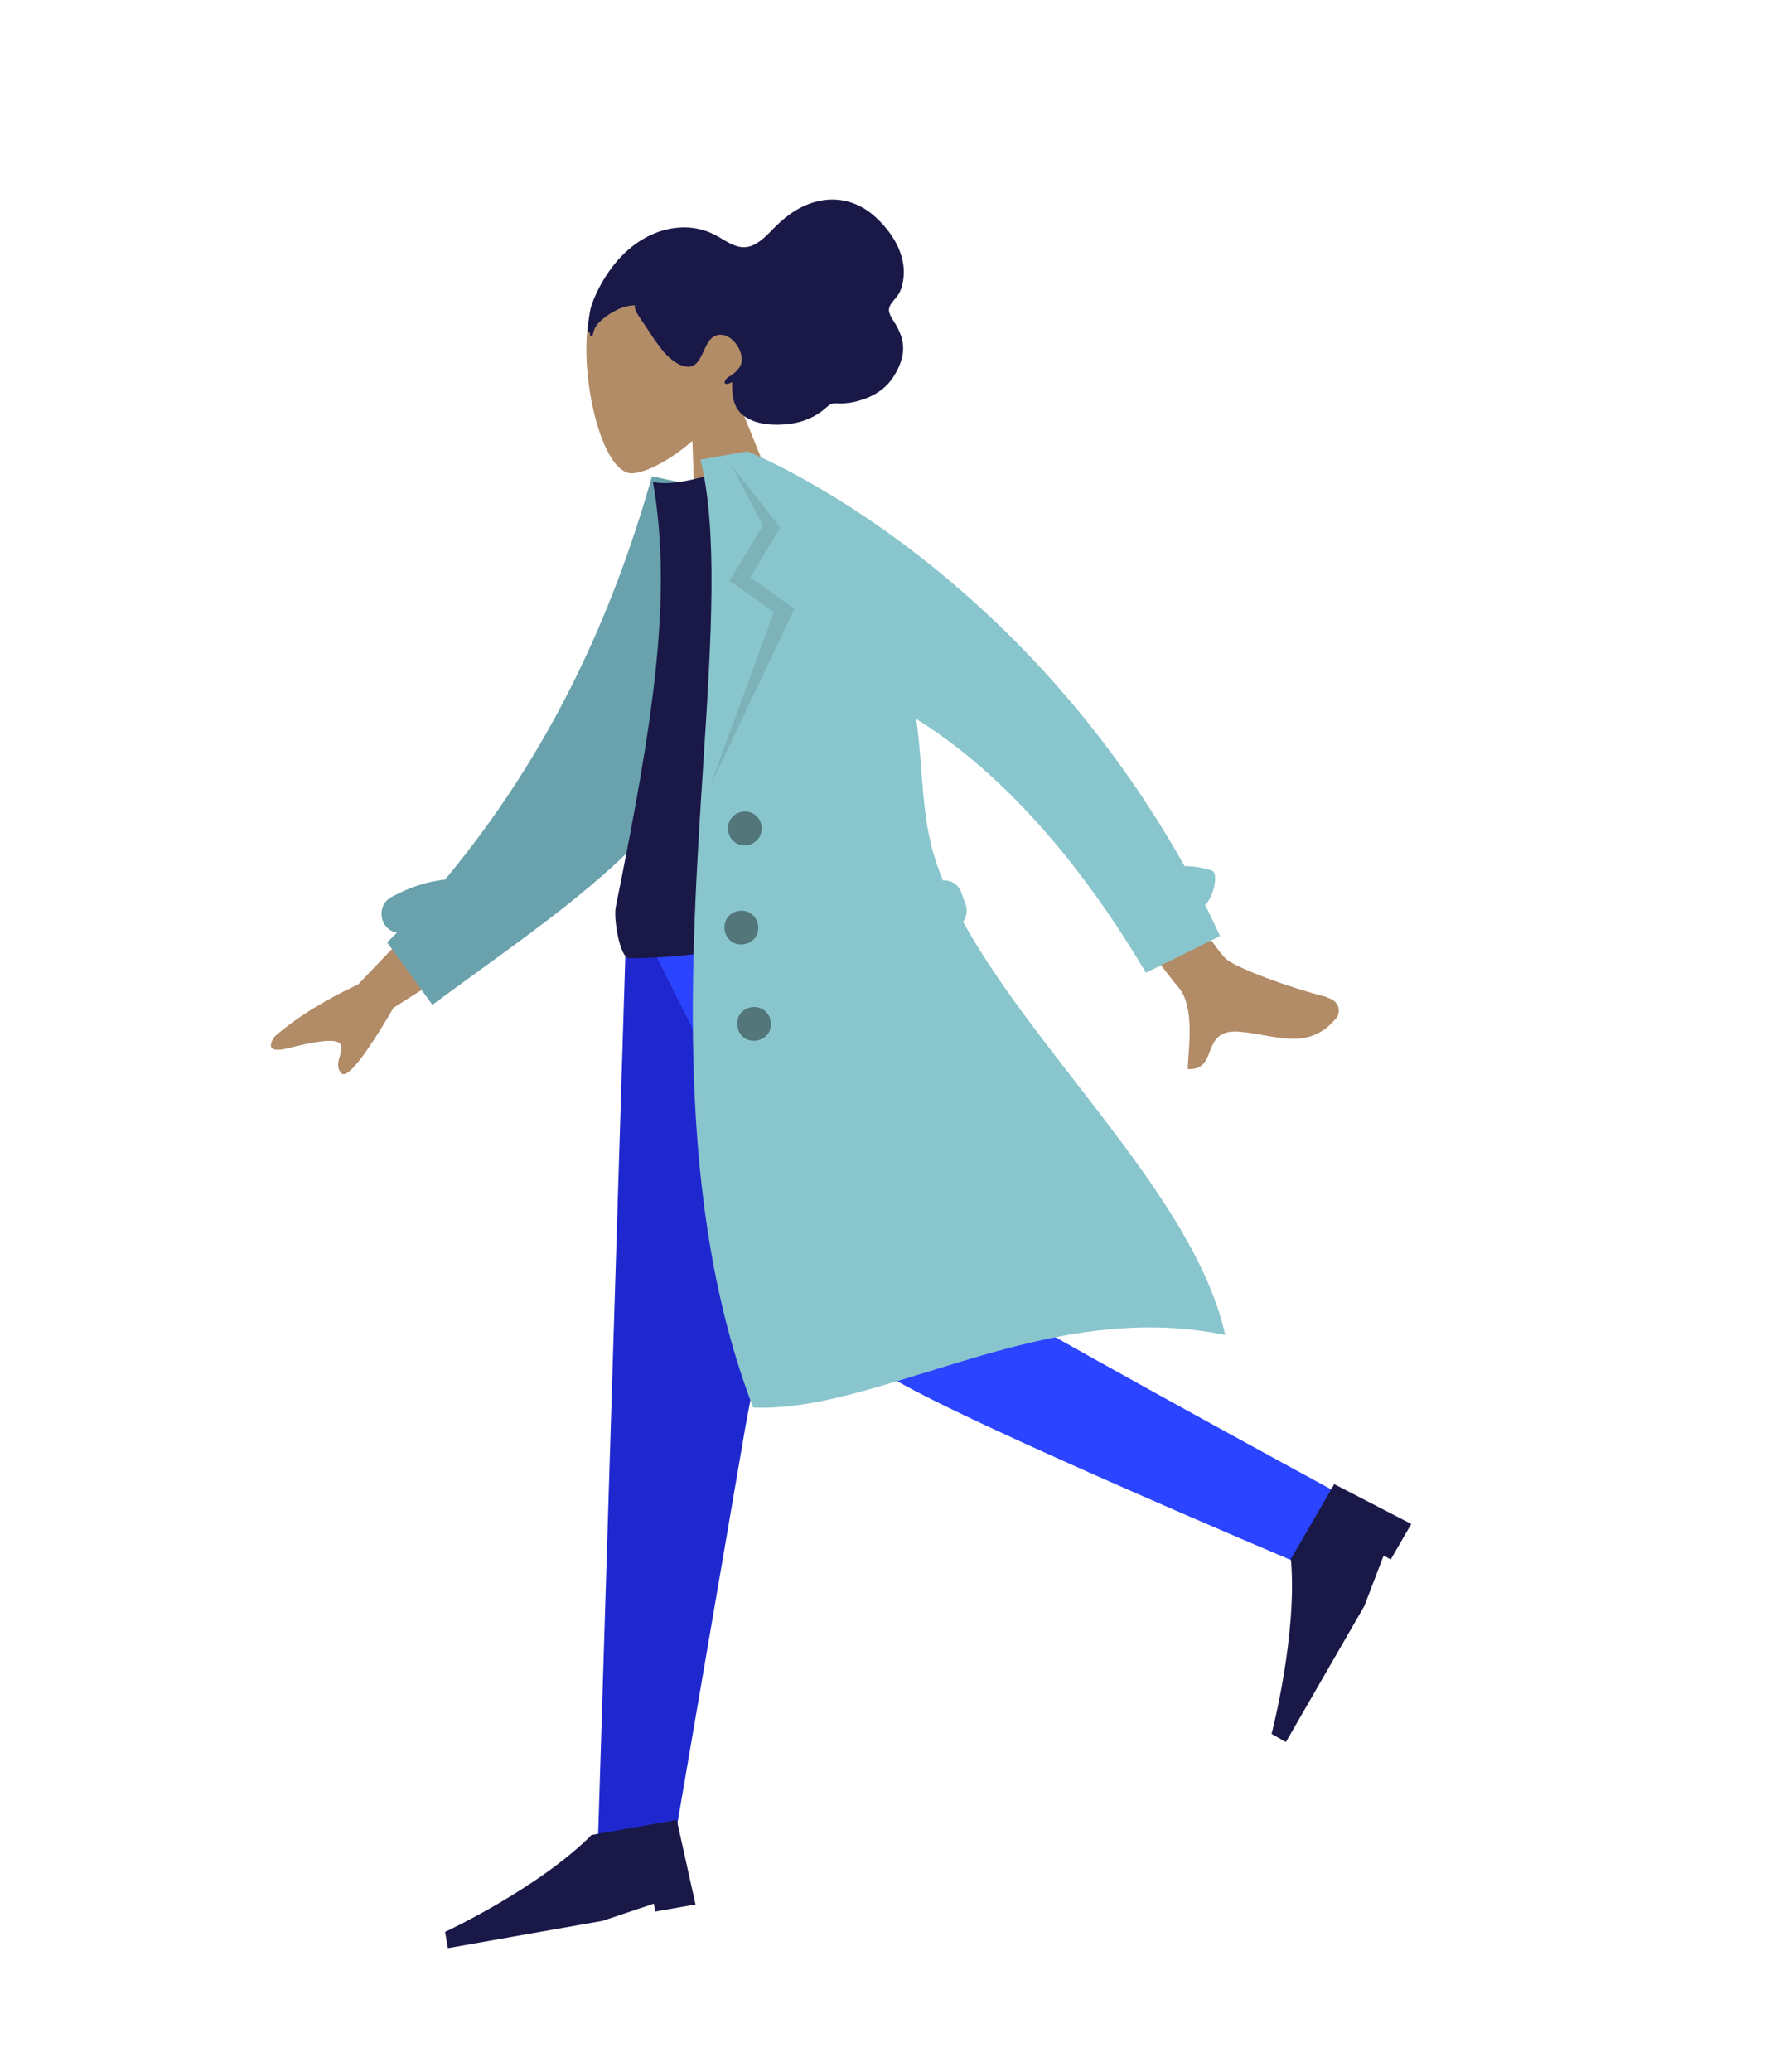 <svg xmlns="http://www.w3.org/2000/svg" width="418.4" height="491.0" viewBox="0 0 418.4 491.0">
  <g transform="rotate(-10) scale(-1,1) translate(-350,20)">
    <g transform="translate(133.8 37.7)">
      <path fill="rgb(178,139,103)" d="M90.8 38.6c5.7 10.8 5.1 38.1-2.3 40.1-2.9.7-9.3-1.1-15.8-5.0l4.0 28.7h-24l8.2-38.5c-4.6-5.4-7.7-12.0-7.2-19.4 1.5-21.4 31.2-16.6 37.0-5.8z"/>
      <path fill="rgb(25,24,71)" d="M92.7 44.0c-.2-1.3-.8-2.8-1.2-4.1-.5-1.6-1.4-3.1-2.4-4.5-1.8-2.6-4.0-5.0-6.5-7.0-4.5-3.6-10.2-5.7-15.8-5.0-2.8.3-5.6 1.4-7.9 3.2-2.1 1.6-4.1 4.0-6.9 4.1-2.9.1-5.7-2.4-8.1-4.0-2.7-1.8-5.5-3.1-8.7-3.6-5.3-.8-10.2.9-13.9 5.2-3.8 4.6-6.7 11.3-4.1 17.4.4 1.1 1.0 2.0 1.9 2.8.8.7 2.0 1.5 2.3 2.6.3 1.2-.6 2.8-1.0 3.9-.5 1.5-1.0 3.2-.8 5.0.2 2.8 2.0 5.5 3.9 7.4 1.9 1.9 4.3 3.0 6.8 3.5 1.6.3 3.4.5 5.1.3.8-.0 1.6-.2 2.4-.4.8-.1 1.2.0 1.9.4 3.1 2.0 6.5 2.8 10.2 2.5 3.0-.2 6.6-1.0 9.1-3.1 2.8-2.3 2.7-5.5 2.0-9.0.6.3 2.6.5 1.4-.8-.4-.5-1.3-.7-1.9-1.0-.6-.3-1.3-.8-1.9-1.4-2.1-2.4.0-7.4 2.7-8.2 4.0-1.2 4.9 4.4 7.7 5.8 1.6.8 3.3-.3 4.5-1.4 1.6-1.5 2.7-3.6 3.7-5.7.8-1.7 1.5-3.5 2.3-5.2.3-.8 1.6-3.1 1.0-4.0 2.8-.5 6.0.6 8.5 2.1 1.0.6 1.8 1.3 2.3 2.4.1.2.3.9.6.9.5.0.3-.6.3-1.0"/>
    </g>
    <g transform="translate(62.1 218.5)">
      <path fill="rgb(31,40,207)" d="M125.4 0l47.1 124.9 33.0 92.0h18.8L179.1 0h-53.6z"/>
      <path fill="rgb(43,68,255)" d="M113.8 0c-.5 42.8-.1 100.5-1.3 103.2-1.1 2.6-74.2 60.8-74.2 60.8l9.7 16.5s86.7-56.0 91.1-63.5C143.5 109.7 165.8 41.0 177.4 0h-63.6z"/>
      <path fill="rgb(25,24,71)" d="M21.1 175.3l16.4-12.5 13.2 15.7c1.5 17.8 11.7 40.0 11.7 40.0l-3.0 2.5-23.9-28.5-6.6-11.0-1.5 1.2-6.3-7.5z"/>
      <path fill="rgb(25,24,71)" d="M203.9 234.7l.9-20.6h20.5c14.6 10.3 38.2 16.6 38.2 16.6v3.9h-37.2l-12.7-1.9v1.9h-9.8z"/>
    </g>
    <g transform="translate(81.9 117.6)">
      <path fill="rgb(178,139,103)" d="M-.6 149.7c8.1-3.6 20.0-10.5 22.0-13.1 3.9-5.3 27.5-62.8 27.5-62.8l17.6 3.1s-30.6 60.8-32.8 64.3c-2.8 4.5-.7 12.2.6 17.4.2.8.4 1.5.5 2.2-3.4.8-4.6-1.1-5.8-3.1-1.4-2.3-2.9-4.8-7.8-3.5-1.8.5-3.6 1.1-5.4 1.8-6.1 2.2-11.7 4.3-17.9-1.1-.9-.8-1.7-3.6 1.5-5.1zM193.2 83.5l31.8 23.4c8.6 2.3 15.8 5.2 21.6 8.7 1.3 1.2 3.0 3.7-2.6 3.3-5.6-.4-11.6-.6-12.4 1.2-.3.8.1 1.7.6 2.7.6 1.2 1.3 2.6.4 4.1-1.0 1.7-6.0-2.6-14.9-13.1l-31.5-13.0 7.0-17.4z"/>
      <path fill="rgb(105,161,172)" d="M135.5.4l-10.6 4.3c.1 2.7.1 6.7.0 11.3-.0 14.2-.0 34.2 3.5 41.3 14.5 27.8 46.3 40.6 80.1 57.4l8.0-16.4c-.9-.6-1.8-1.3-2.7-1.9 1.2-.4 2.3-1.4 2.7-2.8.7-2.3-.4-4.9-2.8-5.7-4.7-1.6-9.2-2.2-13.3-1.9C170.6 60.8 150.4 31.2 135.5.4z"/>
      <path fill="rgb(25,24,71)" d="M88.1 111.9s46.1 5.0 72.6 0c2.1-.4 2.0-9.8 1.0-12.4-15.8-40.3-26.2-69.8-26.2-97.8-4.3 2.2-15.2.6-15.2.6-19.4 28.8-28.4 61.9-32.3 109.6z"/>
      <path fill="rgb(137,197,204)" d="M112.2-1.5h5.4l5.9 2.3e-7c-1.2 17.0 4.7 41.8 11.7 70.5 11.2 45.9 24.9 102.1 15.0 152.9-12.1 2.7-26.4.8-41.8-1.1-22.3-2.8-47.0-6.1-71.4 3.6 1.5-33.2 32.2-72.3 44.2-107.2-1.0-1.0-1.6-2.5-1.3-4.0l.5-2.9c.3-2.0 1.9-3.4 3.8-3.6.3-1.5.6-2.9.8-4.4 1.2-7.5.4-15.0-.3-22.4-.4-4.0-.8-8.0-.9-12.0-13.3 11.9-29.6 32.7-43.2 68.7l-18.8-5.5c.7-2.6 1.4-5.3 2.2-7.9-2.1-1.2-4.7-6.9-2.9-7.8 1.9-1.0 4.0-1.7 6.1-2.1C55.2 33.3 112.2-1.5 112.2-1.5z"/>
      <path fill="rgb(0,0,0)" fill-opacity=".1" d="M116.6.9l-5.0 15.5 10.1 11.6-9.1 9.1 22.2 38.2-27.1-38.1 9.0-9.2-9.0-10.3L116.6.9z"/>
      <path fill="rgb(0,0,0)" fill-opacity=".4" d="M124.3 86.4c0-2.2 1.7-4 4.0-4 2.2 0 4 1.7 4 4s-1.7 4-4 4c-2.2 0-4.0-1.7-4.0-4zm4.9 23c0-2.2 1.7-4 4-4s4 1.7 4 4-1.7 4-4 4-4-1.7-4-4zm1 23c0-2.2 1.7-4 4-4s4 1.7 4 4-1.7 4-4 4-4-1.7-4-4z"/>
    </g>
  </g>
</svg>
